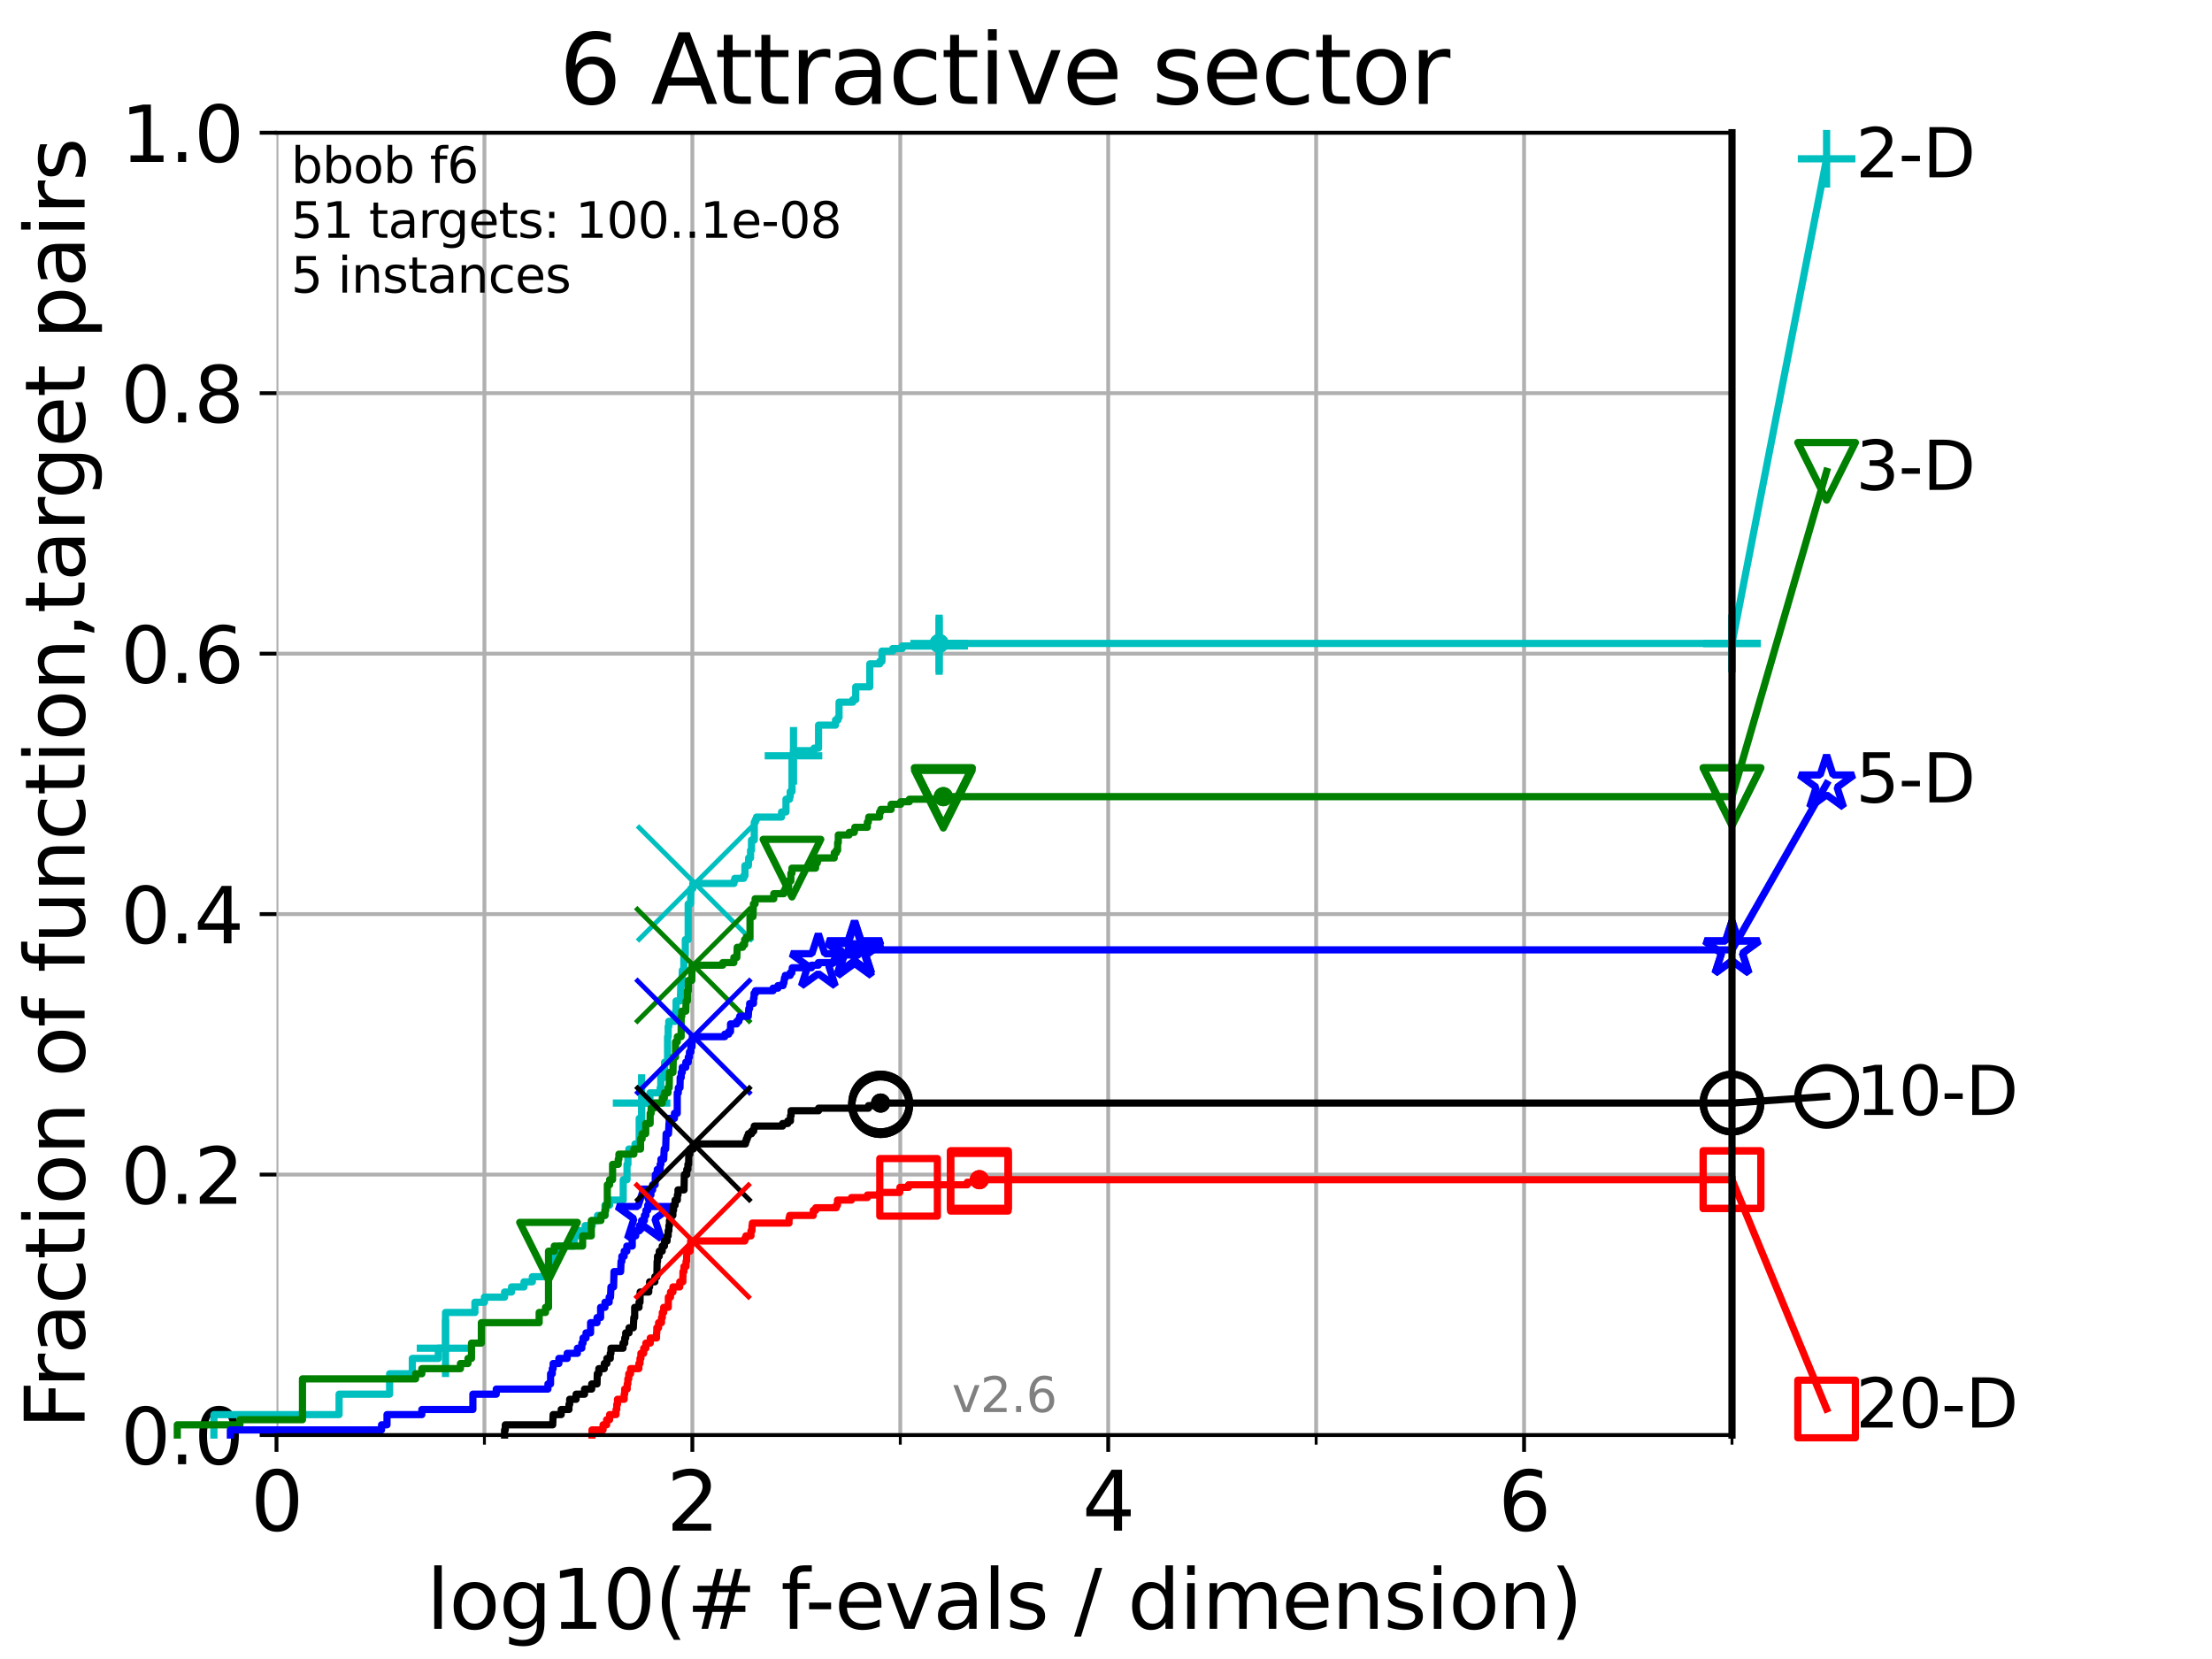 <?xml version="1.0" encoding="utf-8" standalone="no"?>
<!DOCTYPE svg PUBLIC "-//W3C//DTD SVG 1.1//EN"
  "http://www.w3.org/Graphics/SVG/1.1/DTD/svg11.dtd">
<svg xmlns:xlink="http://www.w3.org/1999/xlink" width="460.8pt" height="345.6pt" viewBox="0 0 460.8 345.6" xmlns="http://www.w3.org/2000/svg" version="1.1">
 <defs>
  <style type="text/css">*{stroke-linejoin: round; stroke-linecap: butt}</style>
 </defs>
 <g id="figure_1">
  <g id="patch_1">
   <path d="M 0 345.6 
L 460.8 345.6 
L 460.8 0 
L 0 0 
z
" style="fill: #ffffff"/>
  </g>
  <g id="axes_1">
   <g id="patch_2">
    <path d="M 57.6 298.944 
L 360.806 298.944 
L 360.806 27.648 
L 57.6 27.648 
z
" style="fill: #ffffff"/>
   </g>
   <g id="matplotlib.axis_1">
    <g id="xtick_1">
     <g id="line2d_1">
      <path d="M 57.6 298.944 
L 57.6 27.648 
" clip-path="url(#pb7efe3521d)" style="fill: none; stroke: #b0b0b0; stroke-width: 0.8; stroke-linecap: square"/>
     </g>
     <g id="line2d_2">
      <defs>
       <path id="m975bb40e03" d="M 0 0 
L 0 3.5 
" style="stroke: #000000; stroke-width: 0.8"/>
      </defs>
      <g>
       <use xlink:href="#m975bb40e03" x="57.6" y="298.944" style="stroke: #000000; stroke-width: 0.8"/>
      </g>
     </g>
     <g id="text_1">
      <!-- 0 -->
      <g transform="translate(52.192 318.861)scale(0.17 -0.17)">
       <defs>
        <path id="DejaVuSans-30" d="M 2034 4250 
Q 1547 4250 1301 3770 
Q 1056 3291 1056 2328 
Q 1056 1369 1301 889 
Q 1547 409 2034 409 
Q 2525 409 2770 889 
Q 3016 1369 3016 2328 
Q 3016 3291 2770 3770 
Q 2525 4250 2034 4250 
z
M 2034 4750 
Q 2819 4750 3233 4129 
Q 3647 3509 3647 2328 
Q 3647 1150 3233 529 
Q 2819 -91 2034 -91 
Q 1250 -91 836 529 
Q 422 1150 422 2328 
Q 422 3509 836 4129 
Q 1250 4750 2034 4750 
z
" transform="scale(0.016)"/>
       </defs>
       <use xlink:href="#DejaVuSans-30"/>
      </g>
     </g>
    </g>
    <g id="xtick_2">
     <g id="line2d_3">
      <path d="M 144.23 298.944 
L 144.23 27.648 
" clip-path="url(#pb7efe3521d)" style="fill: none; stroke: #b0b0b0; stroke-width: 0.8; stroke-linecap: square"/>
     </g>
     <g id="line2d_4">
      <g>
       <use xlink:href="#m975bb40e03" x="144.23" y="298.944" style="stroke: #000000; stroke-width: 0.8"/>
      </g>
     </g>
     <g id="text_2">
      <!-- 2 -->
      <g transform="translate(138.822 318.861)scale(0.17 -0.17)">
       <defs>
        <path id="DejaVuSans-32" d="M 1228 531 
L 3431 531 
L 3431 0 
L 469 0 
L 469 531 
Q 828 903 1448 1529 
Q 2069 2156 2228 2338 
Q 2531 2678 2651 2914 
Q 2772 3150 2772 3378 
Q 2772 3750 2511 3984 
Q 2250 4219 1831 4219 
Q 1534 4219 1204 4116 
Q 875 4013 500 3803 
L 500 4441 
Q 881 4594 1212 4672 
Q 1544 4750 1819 4750 
Q 2544 4750 2975 4387 
Q 3406 4025 3406 3419 
Q 3406 3131 3298 2873 
Q 3191 2616 2906 2266 
Q 2828 2175 2409 1742 
Q 1991 1309 1228 531 
z
" transform="scale(0.016)"/>
       </defs>
       <use xlink:href="#DejaVuSans-32"/>
      </g>
     </g>
    </g>
    <g id="xtick_3">
     <g id="line2d_5">
      <path d="M 230.861 298.944 
L 230.861 27.648 
" clip-path="url(#pb7efe3521d)" style="fill: none; stroke: #b0b0b0; stroke-width: 0.8; stroke-linecap: square"/>
     </g>
     <g id="line2d_6">
      <g>
       <use xlink:href="#m975bb40e03" x="230.861" y="298.944" style="stroke: #000000; stroke-width: 0.8"/>
      </g>
     </g>
     <g id="text_3">
      <!-- 4 -->
      <g transform="translate(225.453 318.861)scale(0.17 -0.17)">
       <defs>
        <path id="DejaVuSans-34" d="M 2419 4116 
L 825 1625 
L 2419 1625 
L 2419 4116 
z
M 2253 4666 
L 3047 4666 
L 3047 1625 
L 3713 1625 
L 3713 1100 
L 3047 1100 
L 3047 0 
L 2419 0 
L 2419 1100 
L 313 1100 
L 313 1709 
L 2253 4666 
z
" transform="scale(0.016)"/>
       </defs>
       <use xlink:href="#DejaVuSans-34"/>
      </g>
     </g>
    </g>
    <g id="xtick_4">
     <g id="line2d_7">
      <path d="M 317.491 298.944 
L 317.491 27.648 
" clip-path="url(#pb7efe3521d)" style="fill: none; stroke: #b0b0b0; stroke-width: 0.8; stroke-linecap: square"/>
     </g>
     <g id="line2d_8">
      <g>
       <use xlink:href="#m975bb40e03" x="317.491" y="298.944" style="stroke: #000000; stroke-width: 0.8"/>
      </g>
     </g>
     <g id="text_4">
      <!-- 6 -->
      <g transform="translate(312.083 318.861)scale(0.17 -0.17)">
       <defs>
        <path id="DejaVuSans-36" d="M 2113 2584 
Q 1688 2584 1439 2293 
Q 1191 2003 1191 1497 
Q 1191 994 1439 701 
Q 1688 409 2113 409 
Q 2538 409 2786 701 
Q 3034 994 3034 1497 
Q 3034 2003 2786 2293 
Q 2538 2584 2113 2584 
z
M 3366 4563 
L 3366 3988 
Q 3128 4100 2886 4159 
Q 2644 4219 2406 4219 
Q 1781 4219 1451 3797 
Q 1122 3375 1075 2522 
Q 1259 2794 1537 2939 
Q 1816 3084 2150 3084 
Q 2853 3084 3261 2657 
Q 3669 2231 3669 1497 
Q 3669 778 3244 343 
Q 2819 -91 2113 -91 
Q 1303 -91 875 529 
Q 447 1150 447 2328 
Q 447 3434 972 4092 
Q 1497 4750 2381 4750 
Q 2619 4750 2861 4703 
Q 3103 4656 3366 4563 
z
" transform="scale(0.016)"/>
       </defs>
       <use xlink:href="#DejaVuSans-36"/>
      </g>
     </g>
    </g>
    <g id="xtick_5">
     <g id="line2d_9">
      <path d="M 100.915 298.944 
L 100.915 27.648 
" clip-path="url(#pb7efe3521d)" style="fill: none; stroke: #b0b0b0; stroke-width: 0.8; stroke-linecap: square"/>
     </g>
     <g id="line2d_10">
      <defs>
       <path id="m869b6fbdf3" d="M 0 0 
L 0 2 
" style="stroke: #000000; stroke-width: 0.6"/>
      </defs>
      <g>
       <use xlink:href="#m869b6fbdf3" x="100.915" y="298.944" style="stroke: #000000; stroke-width: 0.6"/>
      </g>
     </g>
    </g>
    <g id="xtick_6">
     <g id="line2d_11">
      <path d="M 187.546 298.944 
L 187.546 27.648 
" clip-path="url(#pb7efe3521d)" style="fill: none; stroke: #b0b0b0; stroke-width: 0.8; stroke-linecap: square"/>
     </g>
     <g id="line2d_12">
      <g>
       <use xlink:href="#m869b6fbdf3" x="187.546" y="298.944" style="stroke: #000000; stroke-width: 0.6"/>
      </g>
     </g>
    </g>
    <g id="xtick_7">
     <g id="line2d_13">
      <path d="M 274.176 298.944 
L 274.176 27.648 
" clip-path="url(#pb7efe3521d)" style="fill: none; stroke: #b0b0b0; stroke-width: 0.8; stroke-linecap: square"/>
     </g>
     <g id="line2d_14">
      <g>
       <use xlink:href="#m869b6fbdf3" x="274.176" y="298.944" style="stroke: #000000; stroke-width: 0.6"/>
      </g>
     </g>
    </g>
    <g id="xtick_8">
     <g id="line2d_15">
      <path d="M 360.806 298.944 
L 360.806 27.648 
" clip-path="url(#pb7efe3521d)" style="fill: none; stroke: #b0b0b0; stroke-width: 0.8; stroke-linecap: square"/>
     </g>
     <g id="line2d_16">
      <g>
       <use xlink:href="#m869b6fbdf3" x="360.806" y="298.944" style="stroke: #000000; stroke-width: 0.6"/>
      </g>
     </g>
    </g>
    <g id="text_5">
     <!-- log10(# f-evals / dimension) -->
     <g transform="translate(88.823 339.314)scale(0.17 -0.17)">
      <defs>
       <path id="DejaVuSans-6c" d="M 603 4863 
L 1178 4863 
L 1178 0 
L 603 0 
L 603 4863 
z
" transform="scale(0.016)"/>
       <path id="DejaVuSans-6f" d="M 1959 3097 
Q 1497 3097 1228 2736 
Q 959 2375 959 1747 
Q 959 1119 1226 758 
Q 1494 397 1959 397 
Q 2419 397 2687 759 
Q 2956 1122 2956 1747 
Q 2956 2369 2687 2733 
Q 2419 3097 1959 3097 
z
M 1959 3584 
Q 2709 3584 3137 3096 
Q 3566 2609 3566 1747 
Q 3566 888 3137 398 
Q 2709 -91 1959 -91 
Q 1206 -91 779 398 
Q 353 888 353 1747 
Q 353 2609 779 3096 
Q 1206 3584 1959 3584 
z
" transform="scale(0.016)"/>
       <path id="DejaVuSans-67" d="M 2906 1791 
Q 2906 2416 2648 2759 
Q 2391 3103 1925 3103 
Q 1463 3103 1205 2759 
Q 947 2416 947 1791 
Q 947 1169 1205 825 
Q 1463 481 1925 481 
Q 2391 481 2648 825 
Q 2906 1169 2906 1791 
z
M 3481 434 
Q 3481 -459 3084 -895 
Q 2688 -1331 1869 -1331 
Q 1566 -1331 1297 -1286 
Q 1028 -1241 775 -1147 
L 775 -588 
Q 1028 -725 1275 -790 
Q 1522 -856 1778 -856 
Q 2344 -856 2625 -561 
Q 2906 -266 2906 331 
L 2906 616 
Q 2728 306 2450 153 
Q 2172 0 1784 0 
Q 1141 0 747 490 
Q 353 981 353 1791 
Q 353 2603 747 3093 
Q 1141 3584 1784 3584 
Q 2172 3584 2450 3431 
Q 2728 3278 2906 2969 
L 2906 3500 
L 3481 3500 
L 3481 434 
z
" transform="scale(0.016)"/>
       <path id="DejaVuSans-31" d="M 794 531 
L 1825 531 
L 1825 4091 
L 703 3866 
L 703 4441 
L 1819 4666 
L 2450 4666 
L 2450 531 
L 3481 531 
L 3481 0 
L 794 0 
L 794 531 
z
" transform="scale(0.016)"/>
       <path id="DejaVuSans-28" d="M 1984 4856 
Q 1566 4138 1362 3434 
Q 1159 2731 1159 2009 
Q 1159 1288 1364 580 
Q 1569 -128 1984 -844 
L 1484 -844 
Q 1016 -109 783 600 
Q 550 1309 550 2009 
Q 550 2706 781 3412 
Q 1013 4119 1484 4856 
L 1984 4856 
z
" transform="scale(0.016)"/>
       <path id="DejaVuSans-23" d="M 3272 2816 
L 2363 2816 
L 2100 1772 
L 3016 1772 
L 3272 2816 
z
M 2803 4594 
L 2478 3297 
L 3391 3297 
L 3719 4594 
L 4219 4594 
L 3897 3297 
L 4872 3297 
L 4872 2816 
L 3775 2816 
L 3519 1772 
L 4513 1772 
L 4513 1294 
L 3397 1294 
L 3072 0 
L 2572 0 
L 2894 1294 
L 1978 1294 
L 1656 0 
L 1153 0 
L 1478 1294 
L 494 1294 
L 494 1772 
L 1594 1772 
L 1856 2816 
L 850 2816 
L 850 3297 
L 1978 3297 
L 2297 4594 
L 2803 4594 
z
" transform="scale(0.016)"/>
       <path id="DejaVuSans-20" transform="scale(0.016)"/>
       <path id="DejaVuSans-66" d="M 2375 4863 
L 2375 4384 
L 1825 4384 
Q 1516 4384 1395 4259 
Q 1275 4134 1275 3809 
L 1275 3500 
L 2222 3500 
L 2222 3053 
L 1275 3053 
L 1275 0 
L 697 0 
L 697 3053 
L 147 3053 
L 147 3500 
L 697 3500 
L 697 3744 
Q 697 4328 969 4595 
Q 1241 4863 1831 4863 
L 2375 4863 
z
" transform="scale(0.016)"/>
       <path id="DejaVuSans-2d" d="M 313 2009 
L 1997 2009 
L 1997 1497 
L 313 1497 
L 313 2009 
z
" transform="scale(0.016)"/>
       <path id="DejaVuSans-65" d="M 3597 1894 
L 3597 1613 
L 953 1613 
Q 991 1019 1311 708 
Q 1631 397 2203 397 
Q 2534 397 2845 478 
Q 3156 559 3463 722 
L 3463 178 
Q 3153 47 2828 -22 
Q 2503 -91 2169 -91 
Q 1331 -91 842 396 
Q 353 884 353 1716 
Q 353 2575 817 3079 
Q 1281 3584 2069 3584 
Q 2775 3584 3186 3129 
Q 3597 2675 3597 1894 
z
M 3022 2063 
Q 3016 2534 2758 2815 
Q 2500 3097 2075 3097 
Q 1594 3097 1305 2825 
Q 1016 2553 972 2059 
L 3022 2063 
z
" transform="scale(0.016)"/>
       <path id="DejaVuSans-76" d="M 191 3500 
L 800 3500 
L 1894 563 
L 2988 3500 
L 3597 3500 
L 2284 0 
L 1503 0 
L 191 3500 
z
" transform="scale(0.016)"/>
       <path id="DejaVuSans-61" d="M 2194 1759 
Q 1497 1759 1228 1600 
Q 959 1441 959 1056 
Q 959 750 1161 570 
Q 1363 391 1709 391 
Q 2188 391 2477 730 
Q 2766 1069 2766 1631 
L 2766 1759 
L 2194 1759 
z
M 3341 1997 
L 3341 0 
L 2766 0 
L 2766 531 
Q 2569 213 2275 61 
Q 1981 -91 1556 -91 
Q 1019 -91 701 211 
Q 384 513 384 1019 
Q 384 1609 779 1909 
Q 1175 2209 1959 2209 
L 2766 2209 
L 2766 2266 
Q 2766 2663 2505 2880 
Q 2244 3097 1772 3097 
Q 1472 3097 1187 3025 
Q 903 2953 641 2809 
L 641 3341 
Q 956 3463 1253 3523 
Q 1550 3584 1831 3584 
Q 2591 3584 2966 3190 
Q 3341 2797 3341 1997 
z
" transform="scale(0.016)"/>
       <path id="DejaVuSans-73" d="M 2834 3397 
L 2834 2853 
Q 2591 2978 2328 3040 
Q 2066 3103 1784 3103 
Q 1356 3103 1142 2972 
Q 928 2841 928 2578 
Q 928 2378 1081 2264 
Q 1234 2150 1697 2047 
L 1894 2003 
Q 2506 1872 2764 1633 
Q 3022 1394 3022 966 
Q 3022 478 2636 193 
Q 2250 -91 1575 -91 
Q 1294 -91 989 -36 
Q 684 19 347 128 
L 347 722 
Q 666 556 975 473 
Q 1284 391 1588 391 
Q 1994 391 2212 530 
Q 2431 669 2431 922 
Q 2431 1156 2273 1281 
Q 2116 1406 1581 1522 
L 1381 1569 
Q 847 1681 609 1914 
Q 372 2147 372 2553 
Q 372 3047 722 3315 
Q 1072 3584 1716 3584 
Q 2034 3584 2315 3537 
Q 2597 3491 2834 3397 
z
" transform="scale(0.016)"/>
       <path id="DejaVuSans-2f" d="M 1625 4666 
L 2156 4666 
L 531 -594 
L 0 -594 
L 1625 4666 
z
" transform="scale(0.016)"/>
       <path id="DejaVuSans-64" d="M 2906 2969 
L 2906 4863 
L 3481 4863 
L 3481 0 
L 2906 0 
L 2906 525 
Q 2725 213 2448 61 
Q 2172 -91 1784 -91 
Q 1150 -91 751 415 
Q 353 922 353 1747 
Q 353 2572 751 3078 
Q 1150 3584 1784 3584 
Q 2172 3584 2448 3432 
Q 2725 3281 2906 2969 
z
M 947 1747 
Q 947 1113 1208 752 
Q 1469 391 1925 391 
Q 2381 391 2643 752 
Q 2906 1113 2906 1747 
Q 2906 2381 2643 2742 
Q 2381 3103 1925 3103 
Q 1469 3103 1208 2742 
Q 947 2381 947 1747 
z
" transform="scale(0.016)"/>
       <path id="DejaVuSans-69" d="M 603 3500 
L 1178 3500 
L 1178 0 
L 603 0 
L 603 3500 
z
M 603 4863 
L 1178 4863 
L 1178 4134 
L 603 4134 
L 603 4863 
z
" transform="scale(0.016)"/>
       <path id="DejaVuSans-6d" d="M 3328 2828 
Q 3544 3216 3844 3400 
Q 4144 3584 4550 3584 
Q 5097 3584 5394 3201 
Q 5691 2819 5691 2113 
L 5691 0 
L 5113 0 
L 5113 2094 
Q 5113 2597 4934 2840 
Q 4756 3084 4391 3084 
Q 3944 3084 3684 2787 
Q 3425 2491 3425 1978 
L 3425 0 
L 2847 0 
L 2847 2094 
Q 2847 2600 2669 2842 
Q 2491 3084 2119 3084 
Q 1678 3084 1418 2786 
Q 1159 2488 1159 1978 
L 1159 0 
L 581 0 
L 581 3500 
L 1159 3500 
L 1159 2956 
Q 1356 3278 1631 3431 
Q 1906 3584 2284 3584 
Q 2666 3584 2933 3390 
Q 3200 3197 3328 2828 
z
" transform="scale(0.016)"/>
       <path id="DejaVuSans-6e" d="M 3513 2113 
L 3513 0 
L 2938 0 
L 2938 2094 
Q 2938 2591 2744 2837 
Q 2550 3084 2163 3084 
Q 1697 3084 1428 2787 
Q 1159 2491 1159 1978 
L 1159 0 
L 581 0 
L 581 3500 
L 1159 3500 
L 1159 2956 
Q 1366 3272 1645 3428 
Q 1925 3584 2291 3584 
Q 2894 3584 3203 3211 
Q 3513 2838 3513 2113 
z
" transform="scale(0.016)"/>
       <path id="DejaVuSans-29" d="M 513 4856 
L 1013 4856 
Q 1481 4119 1714 3412 
Q 1947 2706 1947 2009 
Q 1947 1309 1714 600 
Q 1481 -109 1013 -844 
L 513 -844 
Q 928 -128 1133 580 
Q 1338 1288 1338 2009 
Q 1338 2731 1133 3434 
Q 928 4138 513 4856 
z
" transform="scale(0.016)"/>
      </defs>
      <use xlink:href="#DejaVuSans-6c"/>
      <use xlink:href="#DejaVuSans-6f" x="27.783"/>
      <use xlink:href="#DejaVuSans-67" x="88.965"/>
      <use xlink:href="#DejaVuSans-31" x="152.441"/>
      <use xlink:href="#DejaVuSans-30" x="216.064"/>
      <use xlink:href="#DejaVuSans-28" x="279.688"/>
      <use xlink:href="#DejaVuSans-23" x="318.701"/>
      <use xlink:href="#DejaVuSans-20" x="402.49"/>
      <use xlink:href="#DejaVuSans-66" x="434.277"/>
      <use xlink:href="#DejaVuSans-2d" x="463.982"/>
      <use xlink:href="#DejaVuSans-65" x="500.066"/>
      <use xlink:href="#DejaVuSans-76" x="561.59"/>
      <use xlink:href="#DejaVuSans-61" x="620.77"/>
      <use xlink:href="#DejaVuSans-6c" x="682.049"/>
      <use xlink:href="#DejaVuSans-73" x="709.832"/>
      <use xlink:href="#DejaVuSans-20" x="761.932"/>
      <use xlink:href="#DejaVuSans-2f" x="793.719"/>
      <use xlink:href="#DejaVuSans-20" x="827.41"/>
      <use xlink:href="#DejaVuSans-64" x="859.197"/>
      <use xlink:href="#DejaVuSans-69" x="922.674"/>
      <use xlink:href="#DejaVuSans-6d" x="950.457"/>
      <use xlink:href="#DejaVuSans-65" x="1047.869"/>
      <use xlink:href="#DejaVuSans-6e" x="1109.393"/>
      <use xlink:href="#DejaVuSans-73" x="1172.771"/>
      <use xlink:href="#DejaVuSans-69" x="1224.871"/>
      <use xlink:href="#DejaVuSans-6f" x="1252.654"/>
      <use xlink:href="#DejaVuSans-6e" x="1313.836"/>
      <use xlink:href="#DejaVuSans-29" x="1377.215"/>
     </g>
    </g>
   </g>
   <g id="matplotlib.axis_2">
    <g id="ytick_1">
     <g id="line2d_17">
      <path d="M 57.6 298.944 
L 360.806 298.944 
" clip-path="url(#pb7efe3521d)" style="fill: none; stroke: #b0b0b0; stroke-width: 0.8; stroke-linecap: square"/>
     </g>
     <g id="line2d_18">
      <defs>
       <path id="m85962b9ebf" d="M 0 0 
L -3.5 0 
" style="stroke: #000000; stroke-width: 0.8"/>
      </defs>
      <g>
       <use xlink:href="#m85962b9ebf" x="57.6" y="298.944" style="stroke: #000000; stroke-width: 0.8"/>
      </g>
     </g>
     <g id="text_6">
      <!-- 0.0 -->
      <g transform="translate(25.155 305.023)scale(0.16 -0.16)">
       <defs>
        <path id="DejaVuSans-2e" d="M 684 794 
L 1344 794 
L 1344 0 
L 684 0 
L 684 794 
z
" transform="scale(0.016)"/>
       </defs>
       <use xlink:href="#DejaVuSans-30"/>
       <use xlink:href="#DejaVuSans-2e" x="63.623"/>
       <use xlink:href="#DejaVuSans-30" x="95.41"/>
      </g>
     </g>
    </g>
    <g id="ytick_2">
     <g id="line2d_19">
      <path d="M 57.6 244.685 
L 360.806 244.685 
" clip-path="url(#pb7efe3521d)" style="fill: none; stroke: #b0b0b0; stroke-width: 0.8; stroke-linecap: square"/>
     </g>
     <g id="line2d_20">
      <g>
       <use xlink:href="#m85962b9ebf" x="57.6" y="244.685" style="stroke: #000000; stroke-width: 0.8"/>
      </g>
     </g>
     <g id="text_7">
      <!-- 0.2 -->
      <g transform="translate(25.155 250.764)scale(0.16 -0.16)">
       <use xlink:href="#DejaVuSans-30"/>
       <use xlink:href="#DejaVuSans-2e" x="63.623"/>
       <use xlink:href="#DejaVuSans-32" x="95.41"/>
      </g>
     </g>
    </g>
    <g id="ytick_3">
     <g id="line2d_21">
      <path d="M 57.6 190.426 
L 360.806 190.426 
" clip-path="url(#pb7efe3521d)" style="fill: none; stroke: #b0b0b0; stroke-width: 0.8; stroke-linecap: square"/>
     </g>
     <g id="line2d_22">
      <g>
       <use xlink:href="#m85962b9ebf" x="57.6" y="190.426" style="stroke: #000000; stroke-width: 0.8"/>
      </g>
     </g>
     <g id="text_8">
      <!-- 0.4 -->
      <g transform="translate(25.155 196.504)scale(0.16 -0.16)">
       <use xlink:href="#DejaVuSans-30"/>
       <use xlink:href="#DejaVuSans-2e" x="63.623"/>
       <use xlink:href="#DejaVuSans-34" x="95.41"/>
      </g>
     </g>
    </g>
    <g id="ytick_4">
     <g id="line2d_23">
      <path d="M 57.6 136.166 
L 360.806 136.166 
" clip-path="url(#pb7efe3521d)" style="fill: none; stroke: #b0b0b0; stroke-width: 0.8; stroke-linecap: square"/>
     </g>
     <g id="line2d_24">
      <g>
       <use xlink:href="#m85962b9ebf" x="57.6" y="136.166" style="stroke: #000000; stroke-width: 0.8"/>
      </g>
     </g>
     <g id="text_9">
      <!-- 0.6 -->
      <g transform="translate(25.155 142.245)scale(0.16 -0.16)">
       <use xlink:href="#DejaVuSans-30"/>
       <use xlink:href="#DejaVuSans-2e" x="63.623"/>
       <use xlink:href="#DejaVuSans-36" x="95.41"/>
      </g>
     </g>
    </g>
    <g id="ytick_5">
     <g id="line2d_25">
      <path d="M 57.6 81.907 
L 360.806 81.907 
" clip-path="url(#pb7efe3521d)" style="fill: none; stroke: #b0b0b0; stroke-width: 0.8; stroke-linecap: square"/>
     </g>
     <g id="line2d_26">
      <g>
       <use xlink:href="#m85962b9ebf" x="57.6" y="81.907" style="stroke: #000000; stroke-width: 0.8"/>
      </g>
     </g>
     <g id="text_10">
      <!-- 0.8 -->
      <g transform="translate(25.155 87.986)scale(0.16 -0.16)">
       <defs>
        <path id="DejaVuSans-38" d="M 2034 2216 
Q 1584 2216 1326 1975 
Q 1069 1734 1069 1313 
Q 1069 891 1326 650 
Q 1584 409 2034 409 
Q 2484 409 2743 651 
Q 3003 894 3003 1313 
Q 3003 1734 2745 1975 
Q 2488 2216 2034 2216 
z
M 1403 2484 
Q 997 2584 770 2862 
Q 544 3141 544 3541 
Q 544 4100 942 4425 
Q 1341 4750 2034 4750 
Q 2731 4750 3128 4425 
Q 3525 4100 3525 3541 
Q 3525 3141 3298 2862 
Q 3072 2584 2669 2484 
Q 3125 2378 3379 2068 
Q 3634 1759 3634 1313 
Q 3634 634 3220 271 
Q 2806 -91 2034 -91 
Q 1263 -91 848 271 
Q 434 634 434 1313 
Q 434 1759 690 2068 
Q 947 2378 1403 2484 
z
M 1172 3481 
Q 1172 3119 1398 2916 
Q 1625 2713 2034 2713 
Q 2441 2713 2670 2916 
Q 2900 3119 2900 3481 
Q 2900 3844 2670 4047 
Q 2441 4250 2034 4250 
Q 1625 4250 1398 4047 
Q 1172 3844 1172 3481 
z
" transform="scale(0.016)"/>
       </defs>
       <use xlink:href="#DejaVuSans-30"/>
       <use xlink:href="#DejaVuSans-2e" x="63.623"/>
       <use xlink:href="#DejaVuSans-38" x="95.41"/>
      </g>
     </g>
    </g>
    <g id="ytick_6">
     <g id="line2d_27">
      <path d="M 57.6 27.648 
L 360.806 27.648 
" clip-path="url(#pb7efe3521d)" style="fill: none; stroke: #b0b0b0; stroke-width: 0.8; stroke-linecap: square"/>
     </g>
     <g id="line2d_28">
      <g>
       <use xlink:href="#m85962b9ebf" x="57.6" y="27.648" style="stroke: #000000; stroke-width: 0.8"/>
      </g>
     </g>
     <g id="text_11">
      <!-- 1.0 -->
      <g transform="translate(25.155 33.727)scale(0.16 -0.16)">
       <use xlink:href="#DejaVuSans-31"/>
       <use xlink:href="#DejaVuSans-2e" x="63.623"/>
       <use xlink:href="#DejaVuSans-30" x="95.41"/>
      </g>
     </g>
    </g>
    <g id="text_12">
     <!-- Fraction of function,target pairs -->
     <g transform="translate(17.62 297.681)rotate(-90)scale(0.17 -0.17)">
      <defs>
       <path id="DejaVuSans-46" d="M 628 4666 
L 3309 4666 
L 3309 4134 
L 1259 4134 
L 1259 2759 
L 3109 2759 
L 3109 2228 
L 1259 2228 
L 1259 0 
L 628 0 
L 628 4666 
z
" transform="scale(0.016)"/>
       <path id="DejaVuSans-72" d="M 2631 2963 
Q 2534 3019 2420 3045 
Q 2306 3072 2169 3072 
Q 1681 3072 1420 2755 
Q 1159 2438 1159 1844 
L 1159 0 
L 581 0 
L 581 3500 
L 1159 3500 
L 1159 2956 
Q 1341 3275 1631 3429 
Q 1922 3584 2338 3584 
Q 2397 3584 2469 3576 
Q 2541 3569 2628 3553 
L 2631 2963 
z
" transform="scale(0.016)"/>
       <path id="DejaVuSans-63" d="M 3122 3366 
L 3122 2828 
Q 2878 2963 2633 3030 
Q 2388 3097 2138 3097 
Q 1578 3097 1268 2742 
Q 959 2388 959 1747 
Q 959 1106 1268 751 
Q 1578 397 2138 397 
Q 2388 397 2633 464 
Q 2878 531 3122 666 
L 3122 134 
Q 2881 22 2623 -34 
Q 2366 -91 2075 -91 
Q 1284 -91 818 406 
Q 353 903 353 1747 
Q 353 2603 823 3093 
Q 1294 3584 2113 3584 
Q 2378 3584 2631 3529 
Q 2884 3475 3122 3366 
z
" transform="scale(0.016)"/>
       <path id="DejaVuSans-74" d="M 1172 4494 
L 1172 3500 
L 2356 3500 
L 2356 3053 
L 1172 3053 
L 1172 1153 
Q 1172 725 1289 603 
Q 1406 481 1766 481 
L 2356 481 
L 2356 0 
L 1766 0 
Q 1100 0 847 248 
Q 594 497 594 1153 
L 594 3053 
L 172 3053 
L 172 3500 
L 594 3500 
L 594 4494 
L 1172 4494 
z
" transform="scale(0.016)"/>
       <path id="DejaVuSans-75" d="M 544 1381 
L 544 3500 
L 1119 3500 
L 1119 1403 
Q 1119 906 1312 657 
Q 1506 409 1894 409 
Q 2359 409 2629 706 
Q 2900 1003 2900 1516 
L 2900 3500 
L 3475 3500 
L 3475 0 
L 2900 0 
L 2900 538 
Q 2691 219 2414 64 
Q 2138 -91 1772 -91 
Q 1169 -91 856 284 
Q 544 659 544 1381 
z
M 1991 3584 
L 1991 3584 
z
" transform="scale(0.016)"/>
       <path id="DejaVuSans-2c" d="M 750 794 
L 1409 794 
L 1409 256 
L 897 -744 
L 494 -744 
L 750 256 
L 750 794 
z
" transform="scale(0.016)"/>
       <path id="DejaVuSans-70" d="M 1159 525 
L 1159 -1331 
L 581 -1331 
L 581 3500 
L 1159 3500 
L 1159 2969 
Q 1341 3281 1617 3432 
Q 1894 3584 2278 3584 
Q 2916 3584 3314 3078 
Q 3713 2572 3713 1747 
Q 3713 922 3314 415 
Q 2916 -91 2278 -91 
Q 1894 -91 1617 61 
Q 1341 213 1159 525 
z
M 3116 1747 
Q 3116 2381 2855 2742 
Q 2594 3103 2138 3103 
Q 1681 3103 1420 2742 
Q 1159 2381 1159 1747 
Q 1159 1113 1420 752 
Q 1681 391 2138 391 
Q 2594 391 2855 752 
Q 3116 1113 3116 1747 
z
" transform="scale(0.016)"/>
      </defs>
      <use xlink:href="#DejaVuSans-46"/>
      <use xlink:href="#DejaVuSans-72" x="50.27"/>
      <use xlink:href="#DejaVuSans-61" x="91.383"/>
      <use xlink:href="#DejaVuSans-63" x="152.662"/>
      <use xlink:href="#DejaVuSans-74" x="207.643"/>
      <use xlink:href="#DejaVuSans-69" x="246.852"/>
      <use xlink:href="#DejaVuSans-6f" x="274.635"/>
      <use xlink:href="#DejaVuSans-6e" x="335.816"/>
      <use xlink:href="#DejaVuSans-20" x="399.195"/>
      <use xlink:href="#DejaVuSans-6f" x="430.982"/>
      <use xlink:href="#DejaVuSans-66" x="492.164"/>
      <use xlink:href="#DejaVuSans-20" x="527.369"/>
      <use xlink:href="#DejaVuSans-66" x="559.156"/>
      <use xlink:href="#DejaVuSans-75" x="594.361"/>
      <use xlink:href="#DejaVuSans-6e" x="657.74"/>
      <use xlink:href="#DejaVuSans-63" x="721.119"/>
      <use xlink:href="#DejaVuSans-74" x="776.1"/>
      <use xlink:href="#DejaVuSans-69" x="815.309"/>
      <use xlink:href="#DejaVuSans-6f" x="843.092"/>
      <use xlink:href="#DejaVuSans-6e" x="904.273"/>
      <use xlink:href="#DejaVuSans-2c" x="967.652"/>
      <use xlink:href="#DejaVuSans-74" x="999.439"/>
      <use xlink:href="#DejaVuSans-61" x="1038.648"/>
      <use xlink:href="#DejaVuSans-72" x="1099.928"/>
      <use xlink:href="#DejaVuSans-67" x="1139.291"/>
      <use xlink:href="#DejaVuSans-65" x="1202.768"/>
      <use xlink:href="#DejaVuSans-74" x="1264.291"/>
      <use xlink:href="#DejaVuSans-20" x="1303.5"/>
      <use xlink:href="#DejaVuSans-70" x="1335.287"/>
      <use xlink:href="#DejaVuSans-61" x="1398.764"/>
      <use xlink:href="#DejaVuSans-69" x="1460.043"/>
      <use xlink:href="#DejaVuSans-72" x="1487.826"/>
      <use xlink:href="#DejaVuSans-73" x="1528.939"/>
     </g>
    </g>
   </g>
   <g id="line2d_29">
    <defs>
     <path id="m43af649e2e" d="M 0 1.5 
C 0.398 1.5 0.779 1.342 1.061 1.061 
C 1.342 0.779 1.5 0.398 1.5 0 
C 1.5 -0.398 1.342 -0.779 1.061 -1.061 
C 0.779 -1.342 0.398 -1.5 0 -1.5 
C -0.398 -1.5 -0.779 -1.342 -1.061 -1.061 
C -1.342 -0.779 -1.5 -0.398 -1.5 0 
C -1.5 0.398 -1.342 0.779 -1.061 1.061 
C -0.779 1.342 -0.398 1.5 0 1.5 
z
" style="stroke: #00bfbf"/>
    </defs>
    <g>
     <use xlink:href="#m43af649e2e" x="195.638" y="134.039" style="fill: #00bfbf; stroke: #00bfbf"/>
     <use xlink:href="#m43af649e2e" x="195.638" y="134.039" style="fill: #00bfbf; stroke: #00bfbf"/>
    </g>
   </g>
   <g id="line2d_30">
    <path d="M 44.561 298.944 
L 44.561 294.688 
L 70.639 294.688 
L 70.639 290.433 
L 81.166 290.433 
L 81.166 286.177 
L 85.894 286.177 
L 85.894 282.985 
L 91.306 282.985 
L 91.306 280.858 
L 92.812 280.858 
L 92.812 273.41 
L 98.933 273.41 
L 98.933 271.282 
L 100.915 271.282 
L 100.915 270.219 
L 105.113 270.219 
L 105.113 269.155 
L 106.561 269.155 
L 106.561 268.091 
L 109.159 268.091 
L 109.159 267.027 
L 110.897 267.027 
L 110.897 265.963 
L 113.478 265.963 
L 113.478 264.899 
L 113.954 264.899 
L 113.954 263.835 
L 115.315 263.835 
L 115.315 260.643 
L 116.584 260.643 
L 116.584 259.579 
L 119.6 259.579 
L 119.6 257.452 
L 120.284 257.452 
L 120.284 256.388 
L 121.893 256.388 
L 121.893 255.324 
L 123.375 255.324 
L 123.375 254.26 
L 124.482 254.26 
L 124.482 253.196 
L 126.029 253.196 
L 126.029 251.068 
L 126.994 251.068 
L 126.994 250.004 
L 129.826 250.004 
L 129.826 245.749 
L 130.618 245.749 
L 130.618 242.557 
L 130.811 242.557 
L 130.811 240.429 
L 131.002 240.429 
L 131.002 239.365 
L 132.287 239.365 
L 132.287 238.301 
L 133.154 238.301 
L 133.154 232.982 
L 133.656 232.982 
L 133.656 229.79 
L 135.389 229.79 
L 135.389 227.662 
L 137.521 227.662 
L 137.521 226.598 
L 137.655 226.598 
L 137.655 224.471 
L 138.31 224.471 
L 138.31 223.407 
L 138.439 223.407 
L 138.439 221.279 
L 139.068 221.279 
L 139.068 215.959 
L 139.191 215.959 
L 139.191 213.832 
L 139.314 213.832 
L 139.314 212.768 
L 140.612 212.768 
L 140.612 211.704 
L 140.725 211.704 
L 140.725 210.64 
L 140.838 210.64 
L 140.838 208.512 
L 141.718 208.512 
L 141.826 205.32 
L 142.038 205.32 
L 142.144 202.129 
L 142.456 202.129 
L 142.456 198.937 
L 142.764 198.937 
L 142.764 195.745 
L 143.364 195.745 
L 143.364 188.298 
L 143.85 188.298 
L 143.946 185.106 
L 144.324 185.106 
L 144.324 184.042 
L 152.895 184.042 
L 152.895 183.51 
L 153.072 183.51 
L 153.072 182.978 
L 154.918 182.978 
L 154.918 182.446 
L 155.183 182.446 
L 155.183 180.318 
L 155.904 180.318 
L 155.955 178.723 
L 156.354 178.723 
L 156.354 177.127 
L 156.551 177.127 
L 156.551 174.999 
L 157.128 174.999 
L 157.128 171.275 
L 157.363 171.275 
L 157.363 170.743 
L 157.596 170.743 
L 157.596 170.211 
L 162.81 170.211 
L 162.81 169.147 
L 163.733 169.147 
L 163.733 166.488 
L 164.485 166.488 
L 164.485 165.956 
L 164.613 165.956 
L 164.613 164.892 
L 164.991 164.892 
L 164.991 157.976 
L 165.177 157.976 
L 165.177 157.445 
L 165.3 157.445 
L 165.3 156.381 
L 169.59 156.381 
L 169.59 155.849 
L 170.519 155.849 
L 170.519 151.061 
L 174.049 151.061 
L 174.049 149.997 
L 174.563 149.997 
L 174.563 149.465 
L 174.787 149.465 
L 174.787 146.274 
L 177.652 146.274 
L 177.652 145.742 
L 178.263 145.742 
L 178.263 143.082 
L 181.195 143.082 
L 181.195 138.294 
L 183.277 138.294 
L 183.277 137.762 
L 183.732 137.762 
L 183.732 135.634 
L 185.967 135.634 
L 185.967 135.102 
L 187.964 135.102 
L 187.964 134.571 
L 195.638 134.571 
L 195.638 134.039 
L 360.806 134.039 
L 360.806 134.039 
" style="fill: none; stroke: #00bfbf; stroke-width: 1.5; stroke-linecap: square"/>
   </g>
   <g id="line2d_31">
    <defs>
     <path id="mbb16f34dce" d="M -6 0 
L 6 0 
M 0 6 
L 0 -6 
" style="stroke: #00bfbf; stroke-width: 1.5"/>
    </defs>
    <g>
     <use xlink:href="#mbb16f34dce" x="92.812" y="280.858" style="fill-opacity: 0; stroke: #00bfbf; stroke-width: 1.5"/>
     <use xlink:href="#mbb16f34dce" x="133.656" y="229.79" style="fill-opacity: 0; stroke: #00bfbf; stroke-width: 1.5"/>
     <use xlink:href="#mbb16f34dce" x="165.3" y="157.445" style="fill-opacity: 0; stroke: #00bfbf; stroke-width: 1.5"/>
     <use xlink:href="#mbb16f34dce" x="195.638" y="134.571" style="fill-opacity: 0; stroke: #00bfbf; stroke-width: 1.5"/>
     <use xlink:href="#mbb16f34dce" x="195.638" y="134.039" style="fill-opacity: 0; stroke: #00bfbf; stroke-width: 1.5"/>
     <use xlink:href="#mbb16f34dce" x="360.806" y="134.039" style="fill-opacity: 0; stroke: #00bfbf; stroke-width: 1.5"/>
    </g>
   </g>
   <g id="line2d_32">
    <path style="fill: none; stroke: #00bfbf; stroke-width: 1.5; stroke-linecap: square"/>
    <g/>
   </g>
   <g id="line2d_33">
    <path d="M 144.786 184.042 
" clip-path="url(#pb7efe3521d)" style="fill: none; stroke: #00bfbf; stroke-width: 1.5; stroke-linecap: square"/>
    <defs>
     <path id="mfe7403dbd2" d="M -12 12 
L 12 -12 
M -12 -12 
L 12 12 
" style="stroke: #00bfbf"/>
    </defs>
    <g clip-path="url(#pb7efe3521d)">
     <use xlink:href="#mfe7403dbd2" x="144.786" y="184.042" style="fill: #00bfbf; stroke: #00bfbf"/>
    </g>
   </g>
   <g id="line2d_34">
    <defs>
     <path id="m2e6346f7e8" d="M 0 1.5 
C 0.398 1.5 0.779 1.342 1.061 1.061 
C 1.342 0.779 1.5 0.398 1.5 0 
C 1.5 -0.398 1.342 -0.779 1.061 -1.061 
C 0.779 -1.342 0.398 -1.5 0 -1.5 
C -0.398 -1.5 -0.779 -1.342 -1.061 -1.061 
C -1.342 -0.779 -1.5 -0.398 -1.5 0 
C -1.5 0.398 -1.342 0.779 -1.061 1.061 
C -0.779 1.342 -0.398 1.5 0 1.5 
z
" style="stroke: #008000"/>
    </defs>
    <g>
     <use xlink:href="#m2e6346f7e8" x="196.512" y="165.956" style="fill: #008000; stroke: #008000"/>
     <use xlink:href="#m2e6346f7e8" x="196.512" y="165.956" style="fill: #008000; stroke: #008000"/>
    </g>
   </g>
   <g id="line2d_35">
    <path d="M 36.933 298.944 
L 36.933 296.816 
L 49.973 296.816 
L 49.973 295.752 
L 63.012 295.752 
L 63.012 287.241 
L 86.578 287.241 
L 86.578 286.177 
L 87.876 286.177 
L 87.876 285.113 
L 95.917 285.113 
L 95.917 284.049 
L 97.485 284.049 
L 97.485 282.985 
L 98.223 282.985 
L 98.223 279.794 
L 100.277 279.794 
L 100.277 275.538 
L 112.318 275.538 
L 112.318 273.41 
L 113.638 273.41 
L 113.638 272.346 
L 114.265 272.346 
L 114.265 260.643 
L 115.46 260.643 
L 115.46 259.579 
L 121.372 259.579 
L 121.372 257.452 
L 123.184 257.452 
L 123.184 254.26 
L 125.185 254.26 
L 125.185 253.196 
L 126.029 253.196 
L 126.029 252.132 
L 126.193 252.132 
L 126.193 251.068 
L 126.517 251.068 
L 126.517 246.813 
L 126.994 246.813 
L 126.994 245.749 
L 127.61 245.749 
L 127.61 242.557 
L 128.786 242.557 
L 128.786 241.493 
L 128.928 241.493 
L 128.928 240.429 
L 132.049 240.429 
L 132.049 239.365 
L 133.435 239.365 
L 133.435 237.237 
L 133.766 237.237 
L 133.766 236.174 
L 134.516 236.174 
L 134.516 234.046 
L 135.439 234.046 
L 135.439 231.918 
L 135.638 231.918 
L 135.638 230.854 
L 136.223 230.854 
L 136.223 229.79 
L 137.963 229.79 
L 137.963 228.726 
L 138.396 228.726 
L 138.396 227.662 
L 139.15 227.662 
L 139.15 226.598 
L 139.395 226.598 
L 139.476 223.407 
L 140.189 223.407 
L 140.266 220.215 
L 140.725 220.215 
L 140.725 217.023 
L 141.099 217.023 
L 141.099 215.959 
L 141.897 215.959 
L 141.897 211.704 
L 142.038 211.704 
L 142.038 210.64 
L 142.865 210.64 
L 142.933 208.512 
L 143.199 208.512 
L 143.199 206.384 
L 143.397 206.384 
L 143.397 204.256 
L 144.105 204.256 
L 144.168 201.065 
L 150.56 201.065 
L 150.56 200.533 
L 152.875 200.533 
L 152.875 199.469 
L 153.498 199.469 
L 153.575 197.341 
L 154.686 197.341 
L 154.686 196.809 
L 155.113 196.809 
L 155.113 195.745 
L 155.461 195.745 
L 155.461 195.213 
L 156.239 195.213 
L 156.239 190.958 
L 156.858 190.958 
L 156.953 188.298 
L 157.301 188.298 
L 157.301 187.234 
L 161.189 187.234 
L 161.189 186.17 
L 163.283 186.17 
L 163.283 185.638 
L 163.554 185.638 
L 163.554 185.106 
L 164.281 185.106 
L 164.281 183.51 
L 164.75 183.51 
L 164.75 181.914 
L 164.98 181.914 
L 164.98 180.85 
L 169.897 180.85 
L 169.929 179.787 
L 170.246 179.787 
L 170.246 179.255 
L 170.418 179.255 
L 170.418 178.723 
L 173.791 178.723 
L 173.791 177.659 
L 174.216 177.659 
L 174.216 177.127 
L 174.494 177.127 
L 174.494 175.531 
L 174.631 175.531 
L 174.631 173.935 
L 176.894 173.935 
L 176.894 173.403 
L 177.957 173.403 
L 177.957 172.871 
L 178.072 172.871 
L 178.072 172.339 
L 180.683 172.339 
L 180.683 171.275 
L 180.881 171.275 
L 180.979 170.211 
L 183.238 170.211 
L 183.238 169.147 
L 183.496 169.147 
L 183.496 168.616 
L 185.64 168.616 
L 185.64 167.552 
L 187.633 167.552 
L 187.633 167.02 
L 189.435 167.02 
L 189.435 166.488 
L 196.512 166.488 
L 196.512 165.956 
L 360.806 165.956 
L 360.806 165.956 
" style="fill: none; stroke: #008000; stroke-width: 1.5; stroke-linecap: square"/>
   </g>
   <g id="line2d_36">
    <defs>
     <path id="m1ad85ecb47" d="M -0 6 
L 6 -6 
L -6 -6 
z
" style="stroke: #008000; stroke-width: 1.5; stroke-linejoin: miter"/>
    </defs>
    <g>
     <use xlink:href="#m1ad85ecb47" x="114.265" y="260.643" style="fill-opacity: 0; stroke: #008000; stroke-width: 1.5; stroke-linejoin: miter"/>
     <use xlink:href="#m1ad85ecb47" x="164.98" y="180.85" style="fill-opacity: 0; stroke: #008000; stroke-width: 1.5; stroke-linejoin: miter"/>
     <use xlink:href="#m1ad85ecb47" x="196.512" y="166.488" style="fill-opacity: 0; stroke: #008000; stroke-width: 1.5; stroke-linejoin: miter"/>
     <use xlink:href="#m1ad85ecb47" x="196.512" y="165.956" style="fill-opacity: 0; stroke: #008000; stroke-width: 1.5; stroke-linejoin: miter"/>
     <use xlink:href="#m1ad85ecb47" x="196.512" y="165.956" style="fill-opacity: 0; stroke: #008000; stroke-width: 1.5; stroke-linejoin: miter"/>
     <use xlink:href="#m1ad85ecb47" x="360.806" y="165.956" style="fill-opacity: 0; stroke: #008000; stroke-width: 1.5; stroke-linejoin: miter"/>
    </g>
   </g>
   <g id="line2d_37">
    <path style="fill: none; stroke: #008000; stroke-width: 1.5; stroke-linecap: square"/>
    <g/>
   </g>
   <g id="line2d_38">
    <path d="M 144.418 201.065 
" clip-path="url(#pb7efe3521d)" style="fill: none; stroke: #008000; stroke-width: 1.5; stroke-linecap: square"/>
    <defs>
     <path id="m014c63c46a" d="M -12 12 
L 12 -12 
M -12 -12 
L 12 12 
" style="stroke: #008000"/>
    </defs>
    <g clip-path="url(#pb7efe3521d)">
     <use xlink:href="#m014c63c46a" x="144.418" y="201.065" style="fill: #008000; stroke: #008000"/>
    </g>
   </g>
   <g id="line2d_39">
    <defs>
     <path id="m73f0cff068" d="M 0 1.5 
C 0.398 1.5 0.779 1.342 1.061 1.061 
C 1.342 0.779 1.5 0.398 1.5 0 
C 1.5 -0.398 1.342 -0.779 1.061 -1.061 
C 0.779 -1.342 0.398 -1.5 0 -1.5 
C -0.398 -1.5 -0.779 -1.342 -1.061 -1.061 
C -1.342 -0.779 -1.5 -0.398 -1.5 0 
C -1.5 0.398 -1.342 0.779 -1.061 1.061 
C -0.779 1.342 -0.398 1.5 0 1.5 
z
" style="stroke: #0000ff"/>
    </defs>
    <g>
     <use xlink:href="#m73f0cff068" x="178.024" y="197.873" style="fill: #0000ff; stroke: #0000ff"/>
     <use xlink:href="#m73f0cff068" x="178.024" y="197.873" style="fill: #0000ff; stroke: #0000ff"/>
    </g>
   </g>
   <g id="line2d_40">
    <path d="M 47.991 298.944 
L 47.991 297.88 
L 79.481 297.88 
L 79.481 296.816 
L 80.621 296.816 
L 80.621 294.688 
L 87.876 294.688 
L 87.876 293.624 
L 98.51 293.624 
L 98.51 290.433 
L 103.38 290.433 
L 103.38 289.369 
L 114.142 289.369 
L 114.142 288.305 
L 114.692 288.305 
L 114.692 286.177 
L 115.051 286.177 
L 115.051 285.113 
L 115.227 285.113 
L 115.227 284.049 
L 116.419 284.049 
L 116.419 282.985 
L 118.152 282.985 
L 118.152 281.922 
L 120.284 281.922 
L 120.284 280.858 
L 121.202 280.858 
L 121.202 279.794 
L 121.456 279.794 
L 121.456 278.73 
L 122.077 278.73 
L 122.077 277.666 
L 123.03 277.666 
L 123.03 275.538 
L 124.374 275.538 
L 124.374 274.474 
L 125.116 274.474 
L 125.116 272.346 
L 126.029 272.346 
L 126.029 271.282 
L 126.899 271.282 
L 126.899 270.219 
L 127.181 270.219 
L 127.274 268.091 
L 127.822 268.091 
L 127.911 264.899 
L 129.293 264.899 
L 129.376 262.771 
L 129.541 262.771 
L 129.541 261.707 
L 130.027 261.707 
L 130.027 260.643 
L 130.579 260.643 
L 130.579 259.579 
L 131.711 259.579 
L 131.711 257.452 
L 132.429 257.452 
L 132.429 256.388 
L 133.188 256.388 
L 133.188 255.324 
L 133.656 255.324 
L 133.656 254.26 
L 134.241 254.26 
L 134.241 253.196 
L 134.558 253.196 
L 134.558 252.132 
L 134.932 252.132 
L 134.932 251.068 
L 135.298 251.068 
L 135.298 248.94 
L 135.598 248.94 
L 135.598 247.877 
L 135.952 247.877 
L 135.952 246.813 
L 136.471 246.813 
L 136.528 244.685 
L 136.92 244.685 
L 136.92 243.621 
L 137.521 243.621 
L 137.521 242.557 
L 137.681 242.557 
L 137.681 241.493 
L 138.259 241.493 
L 138.362 239.365 
L 138.668 239.365 
L 138.768 236.174 
L 139.265 236.174 
L 139.363 234.046 
L 139.411 234.046 
L 139.411 232.982 
L 140.497 232.982 
L 140.497 231.918 
L 141.084 231.918 
L 141.084 227.662 
L 141.305 227.662 
L 141.305 226.598 
L 141.654 226.598 
L 141.697 224.471 
L 141.911 224.471 
L 141.911 223.407 
L 142.123 223.407 
L 142.123 222.343 
L 142.865 222.343 
L 142.865 221.279 
L 143.384 221.279 
L 143.384 220.215 
L 143.619 220.215 
L 143.619 219.151 
L 143.927 219.151 
L 143.927 218.087 
L 144.155 218.087 
L 144.23 215.959 
L 150.985 215.959 
L 150.985 215.427 
L 151.808 215.427 
L 151.808 214.895 
L 152.181 214.895 
L 152.181 213.3 
L 153.467 213.3 
L 153.467 212.768 
L 153.922 212.768 
L 153.922 212.236 
L 154.101 212.236 
L 154.101 211.704 
L 155.884 211.704 
L 155.985 210.108 
L 156.166 210.108 
L 156.166 209.044 
L 156.966 209.044 
L 156.966 207.98 
L 157.081 207.98 
L 157.081 206.916 
L 157.382 206.916 
L 157.382 206.384 
L 161.041 206.384 
L 161.041 205.852 
L 162.06 205.852 
L 162.06 205.32 
L 163.123 205.32 
L 163.123 204.788 
L 163.301 204.788 
L 163.41 203.724 
L 163.586 203.724 
L 163.586 203.192 
L 164.606 203.192 
L 164.606 202.661 
L 164.947 202.661 
L 165.047 201.597 
L 169.055 201.597 
L 169.055 201.065 
L 170.477 201.065 
L 170.477 200.533 
L 173.723 200.533 
L 173.723 200.001 
L 174.211 200.001 
L 174.211 199.469 
L 174.521 199.469 
L 174.521 198.937 
L 177.722 198.937 
L 177.722 198.405 
L 178.024 198.405 
L 178.024 197.873 
L 360.806 197.873 
L 360.806 197.873 
" style="fill: none; stroke: #0000ff; stroke-width: 1.5; stroke-linecap: square"/>
   </g>
   <g id="line2d_41">
    <defs>
     <path id="m463e7803ef" d="M 0 -6 
L -1.347 -1.854 
L -5.706 -1.854 
L -2.18 0.708 
L -3.527 4.854 
L -0 2.292 
L 3.527 4.854 
L 2.18 0.708 
L 5.706 -1.854 
L 1.347 -1.854 
z
" style="stroke: #0000ff; stroke-width: 1.5; stroke-linejoin: bevel"/>
    </defs>
    <g>
     <use xlink:href="#m463e7803ef" x="134.241" y="253.196" style="fill-opacity: 0; stroke: #0000ff; stroke-width: 1.5; stroke-linejoin: bevel"/>
     <use xlink:href="#m463e7803ef" x="170.477" y="200.533" style="fill-opacity: 0; stroke: #0000ff; stroke-width: 1.5; stroke-linejoin: bevel"/>
     <use xlink:href="#m463e7803ef" x="178.024" y="198.405" style="fill-opacity: 0; stroke: #0000ff; stroke-width: 1.5; stroke-linejoin: bevel"/>
     <use xlink:href="#m463e7803ef" x="178.024" y="197.873" style="fill-opacity: 0; stroke: #0000ff; stroke-width: 1.5; stroke-linejoin: bevel"/>
     <use xlink:href="#m463e7803ef" x="178.024" y="197.873" style="fill-opacity: 0; stroke: #0000ff; stroke-width: 1.5; stroke-linejoin: bevel"/>
     <use xlink:href="#m463e7803ef" x="360.806" y="197.873" style="fill-opacity: 0; stroke: #0000ff; stroke-width: 1.5; stroke-linejoin: bevel"/>
    </g>
   </g>
   <g id="line2d_42">
    <path style="fill: none; stroke: #0000ff; stroke-width: 1.5; stroke-linecap: square"/>
    <g/>
   </g>
   <g id="line2d_43">
    <path d="M 144.455 215.959 
" clip-path="url(#pb7efe3521d)" style="fill: none; stroke: #0000ff; stroke-width: 1.5; stroke-linecap: square"/>
    <defs>
     <path id="m11ac7431d1" d="M -12 12 
L 12 -12 
M -12 -12 
L 12 12 
" style="stroke: #0000ff"/>
    </defs>
    <g clip-path="url(#pb7efe3521d)">
     <use xlink:href="#m11ac7431d1" x="144.455" y="215.959" style="fill: #0000ff; stroke: #0000ff"/>
    </g>
   </g>
   <g id="line2d_44">
    <defs>
     <path id="me01e440308" d="M 0 1.5 
C 0.398 1.5 0.779 1.342 1.061 1.061 
C 1.342 0.779 1.5 0.398 1.5 0 
C 1.5 -0.398 1.342 -0.779 1.061 -1.061 
C 0.779 -1.342 0.398 -1.5 0 -1.5 
C -0.398 -1.5 -0.779 -1.342 -1.061 -1.061 
C -1.342 -0.779 -1.5 -0.398 -1.5 0 
C -1.5 0.398 -1.342 0.779 -1.061 1.061 
C -0.779 1.342 -0.398 1.5 0 1.5 
z
" style="stroke: #000000"/>
    </defs>
    <g>
     <use xlink:href="#me01e440308" x="183.451" y="229.79" style="stroke: #000000"/>
     <use xlink:href="#me01e440308" x="183.451" y="229.79" style="stroke: #000000"/>
    </g>
   </g>
   <g id="line2d_45">
    <path d="M 105.113 298.944 
L 105.113 297.88 
L 105.263 297.88 
L 105.263 296.816 
L 115.139 296.816 
L 115.227 294.688 
L 116.908 294.688 
L 116.908 293.624 
L 118.525 293.624 
L 118.525 292.561 
L 118.672 292.561 
L 118.672 291.497 
L 120.013 291.497 
L 120.013 290.433 
L 121.769 290.433 
L 121.769 289.369 
L 123.26 289.369 
L 123.26 288.305 
L 124.374 288.305 
L 124.428 286.177 
L 124.748 286.177 
L 124.748 285.113 
L 125.88 285.113 
L 125.88 284.049 
L 126.421 284.049 
L 126.421 282.985 
L 127.134 282.985 
L 127.134 281.922 
L 127.274 281.922 
L 127.274 280.858 
L 129.786 280.858 
L 129.786 279.794 
L 130.147 279.794 
L 130.147 278.73 
L 130.345 278.73 
L 130.345 277.666 
L 131.04 277.666 
L 131.04 276.602 
L 131.929 276.602 
L 132.037 274.474 
L 132.216 274.474 
L 132.216 272.346 
L 133.12 272.346 
L 133.12 271.282 
L 133.323 271.282 
L 133.357 269.155 
L 135.147 269.155 
L 135.147 268.091 
L 135.329 268.091 
L 135.329 267.027 
L 136.414 267.027 
L 136.414 265.963 
L 136.837 265.963 
L 136.892 262.771 
L 136.975 262.771 
L 136.975 261.707 
L 137.332 261.707 
L 137.332 260.643 
L 137.946 260.643 
L 137.946 259.579 
L 138.413 259.579 
L 138.413 258.516 
L 138.969 258.516 
L 138.969 257.452 
L 139.191 257.452 
L 139.191 256.388 
L 139.338 256.388 
L 139.338 255.324 
L 139.46 255.324 
L 139.46 254.26 
L 139.772 254.26 
L 139.772 253.196 
L 140.173 253.196 
L 140.173 252.132 
L 140.313 252.132 
L 140.313 251.068 
L 140.634 251.068 
L 140.634 250.004 
L 141.107 250.004 
L 141.107 248.94 
L 141.239 248.94 
L 141.239 247.877 
L 142.498 247.877 
L 142.559 244.685 
L 143.066 244.685 
L 143.066 243.621 
L 143.305 243.621 
L 143.305 242.557 
L 143.462 242.557 
L 143.482 240.429 
L 143.716 240.429 
L 143.716 239.365 
L 144.436 239.365 
L 144.436 238.301 
L 155.298 238.301 
L 155.298 237.769 
L 155.475 237.769 
L 155.475 237.237 
L 155.681 237.237 
L 155.681 236.706 
L 155.894 236.706 
L 155.894 236.174 
L 156.57 236.174 
L 156.57 235.642 
L 157.004 235.642 
L 157.004 235.11 
L 157.128 235.11 
L 157.128 234.578 
L 163.033 234.578 
L 163.033 234.046 
L 164.109 234.046 
L 164.109 233.514 
L 164.67 233.514 
L 164.67 232.45 
L 164.796 232.45 
L 164.796 231.386 
L 170.528 231.386 
L 170.528 230.854 
L 180.922 230.854 
L 180.922 230.322 
L 183.451 230.322 
L 183.451 229.79 
L 360.806 229.79 
L 360.806 229.79 
" style="fill: none; stroke: #000000; stroke-width: 1.5; stroke-linecap: square"/>
   </g>
   <g id="line2d_46">
    <defs>
     <path id="m41df4cc3c0" d="M 0 6 
C 1.591 6 3.117 5.368 4.243 4.243 
C 5.368 3.117 6 1.591 6 0 
C 6 -1.591 5.368 -3.117 4.243 -4.243 
C 3.117 -5.368 1.591 -6 0 -6 
C -1.591 -6 -3.117 -5.368 -4.243 -4.243 
C -5.368 -3.117 -6 -1.591 -6 0 
C -6 1.591 -5.368 3.117 -4.243 4.243 
C -3.117 5.368 -1.591 6 0 6 
z
" style="stroke: #000000; stroke-width: 1.5"/>
    </defs>
    <g>
     <use xlink:href="#m41df4cc3c0" x="183.451" y="230.322" style="fill-opacity: 0; stroke: #000000; stroke-width: 1.5"/>
     <use xlink:href="#m41df4cc3c0" x="183.451" y="230.322" style="fill-opacity: 0; stroke: #000000; stroke-width: 1.5"/>
     <use xlink:href="#m41df4cc3c0" x="183.451" y="229.79" style="fill-opacity: 0; stroke: #000000; stroke-width: 1.5"/>
     <use xlink:href="#m41df4cc3c0" x="183.451" y="229.79" style="fill-opacity: 0; stroke: #000000; stroke-width: 1.5"/>
     <use xlink:href="#m41df4cc3c0" x="360.806" y="229.79" style="fill-opacity: 0; stroke: #000000; stroke-width: 1.5"/>
    </g>
   </g>
   <g id="line2d_47">
    <path style="fill: none; stroke: #000000; stroke-width: 1.5; stroke-linecap: square"/>
    <g/>
   </g>
   <g id="line2d_48">
    <path d="M 144.455 238.301 
" clip-path="url(#pb7efe3521d)" style="fill: none; stroke: #000000; stroke-width: 1.5; stroke-linecap: square"/>
    <defs>
     <path id="m5f7fa402bf" d="M -12 12 
L 12 -12 
M -12 -12 
L 12 12 
" style="stroke: #000000"/>
    </defs>
    <g clip-path="url(#pb7efe3521d)">
     <use xlink:href="#m5f7fa402bf" x="144.455" y="238.301" style="stroke: #000000"/>
    </g>
   </g>
   <g id="line2d_49">
    <defs>
     <path id="mcaf8f0830c" d="M 0 1.5 
C 0.398 1.5 0.779 1.342 1.061 1.061 
C 1.342 0.779 1.5 0.398 1.5 0 
C 1.5 -0.398 1.342 -0.779 1.061 -1.061 
C 0.779 -1.342 0.398 -1.5 0 -1.5 
C -0.398 -1.5 -0.779 -1.342 -1.061 -1.061 
C -1.342 -0.779 -1.5 -0.398 -1.5 0 
C -1.5 0.398 -1.342 0.779 -1.061 1.061 
C -0.779 1.342 -0.398 1.5 0 1.5 
z
" style="stroke: #ff0000"/>
    </defs>
    <g>
     <use xlink:href="#mcaf8f0830c" x="204.016" y="245.749" style="fill: #ff0000; stroke: #ff0000"/>
     <use xlink:href="#mcaf8f0830c" x="204.016" y="245.749" style="fill: #ff0000; stroke: #ff0000"/>
    </g>
   </g>
   <g id="line2d_50">
    <path d="M 123.318 298.944 
L 123.318 297.88 
L 125.628 297.88 
L 125.628 296.816 
L 126.372 296.816 
L 126.372 295.752 
L 126.994 295.752 
L 126.994 294.688 
L 128.332 294.688 
L 128.332 293.624 
L 128.485 293.624 
L 128.485 292.561 
L 128.636 292.561 
L 128.636 291.497 
L 130.027 291.497 
L 130.027 290.433 
L 130.127 290.433 
L 130.127 289.369 
L 130.657 289.369 
L 130.657 288.305 
L 130.792 288.305 
L 130.792 287.241 
L 130.983 287.241 
L 130.983 286.177 
L 131.36 286.177 
L 131.36 285.113 
L 133.086 285.113 
L 133.086 284.049 
L 133.323 284.049 
L 133.323 282.985 
L 133.507 282.985 
L 133.507 281.922 
L 134.096 281.922 
L 134.096 280.858 
L 134.542 280.858 
L 134.542 279.794 
L 135.464 279.794 
L 135.464 278.73 
L 136.767 278.73 
L 136.767 277.666 
L 136.823 277.666 
L 136.823 276.602 
L 137.196 276.602 
L 137.196 275.538 
L 137.801 275.538 
L 137.801 274.474 
L 137.972 274.474 
L 137.972 273.41 
L 138.259 273.41 
L 138.259 272.346 
L 139.216 272.346 
L 139.216 271.282 
L 139.228 271.282 
L 139.228 270.219 
L 139.677 270.219 
L 139.677 269.155 
L 140.185 269.155 
L 140.185 268.091 
L 141.6 268.091 
L 141.6 267.027 
L 142.248 267.027 
L 142.248 265.963 
L 142.269 265.963 
L 142.269 264.899 
L 142.477 264.899 
L 142.477 263.835 
L 142.916 263.835 
L 142.916 262.771 
L 143.036 262.771 
L 143.036 261.707 
L 143.066 261.707 
L 143.066 260.643 
L 143.773 260.643 
L 143.773 259.579 
L 143.879 259.579 
L 143.879 258.516 
L 155.162 258.516 
L 155.162 257.984 
L 155.387 257.984 
L 155.387 257.452 
L 156.443 257.452 
L 156.443 256.388 
L 156.653 256.388 
L 156.653 255.324 
L 156.726 255.324 
L 156.726 254.792 
L 164.369 254.792 
L 164.369 253.728 
L 164.507 253.728 
L 164.507 253.196 
L 169.42 253.196 
L 169.42 252.132 
L 169.929 252.132 
L 169.929 251.6 
L 174.214 251.6 
L 174.214 251.068 
L 174.461 251.068 
L 174.461 250.004 
L 177.368 250.004 
L 177.368 249.472 
L 180.702 249.472 
L 180.702 248.94 
L 183.187 248.94 
L 183.187 248.408 
L 187.429 248.408 
L 187.429 247.877 
L 187.469 247.877 
L 187.469 247.345 
L 189.274 247.345 
L 189.274 246.813 
L 201.496 246.813 
L 201.496 246.281 
L 204.016 246.281 
L 204.016 245.749 
L 360.806 245.749 
" style="fill: none; stroke: #ff0000; stroke-width: 1.5; stroke-linecap: square"/>
   </g>
   <g id="line2d_51">
    <defs>
     <path id="me176ff726a" d="M -6 6 
L 6 6 
L 6 -6 
L -6 -6 
z
" style="stroke: #ff0000; stroke-width: 1.5; stroke-linejoin: miter"/>
    </defs>
    <g>
     <use xlink:href="#me176ff726a" x="189.274" y="247.345" style="fill-opacity: 0; stroke: #ff0000; stroke-width: 1.5; stroke-linejoin: miter"/>
     <use xlink:href="#me176ff726a" x="204.016" y="246.281" style="fill-opacity: 0; stroke: #ff0000; stroke-width: 1.5; stroke-linejoin: miter"/>
     <use xlink:href="#me176ff726a" x="204.016" y="245.749" style="fill-opacity: 0; stroke: #ff0000; stroke-width: 1.5; stroke-linejoin: miter"/>
     <use xlink:href="#me176ff726a" x="204.016" y="245.749" style="fill-opacity: 0; stroke: #ff0000; stroke-width: 1.5; stroke-linejoin: miter"/>
     <use xlink:href="#me176ff726a" x="360.806" y="245.749" style="fill-opacity: 0; stroke: #ff0000; stroke-width: 1.5; stroke-linejoin: miter"/>
    </g>
   </g>
   <g id="line2d_52">
    <path style="fill: none; stroke: #ff0000; stroke-width: 1.5; stroke-linecap: square"/>
    <g/>
   </g>
   <g id="line2d_53">
    <path d="M 144.287 258.516 
" clip-path="url(#pb7efe3521d)" style="fill: none; stroke: #ff0000; stroke-width: 1.5; stroke-linecap: square"/>
    <defs>
     <path id="m085dfd5568" d="M -12 12 
L 12 -12 
M -12 -12 
L 12 12 
" style="stroke: #ff0000"/>
    </defs>
    <g clip-path="url(#pb7efe3521d)">
     <use xlink:href="#m085dfd5568" x="144.287" y="258.516" style="fill: #ff0000; stroke: #ff0000"/>
    </g>
   </g>
   <g id="line2d_54">
    <path d="M 360.806 245.749 
L 380.515 293.518 
" style="fill: none; stroke: #ff0000; stroke-width: 1.5; stroke-linecap: square"/>
    <g>
     <use xlink:href="#me176ff726a" x="360.806" y="245.749" style="fill-opacity: 0; stroke: #ff0000; stroke-width: 1.5; stroke-linejoin: miter"/>
     <use xlink:href="#me176ff726a" x="380.515" y="293.518" style="fill-opacity: 0; stroke: #ff0000; stroke-width: 1.5; stroke-linejoin: miter"/>
    </g>
   </g>
   <g id="line2d_55">
    <path d="M 360.806 229.79 
L 380.515 228.407 
" style="fill: none; stroke: #000000; stroke-width: 1.5; stroke-linecap: square"/>
    <g>
     <use xlink:href="#m41df4cc3c0" x="360.806" y="229.79" style="fill-opacity: 0; stroke: #000000; stroke-width: 1.5"/>
     <use xlink:href="#m41df4cc3c0" x="380.515" y="228.407" style="fill-opacity: 0; stroke: #000000; stroke-width: 1.5"/>
    </g>
   </g>
   <g id="line2d_56">
    <path d="M 360.806 197.873 
L 380.515 163.296 
" style="fill: none; stroke: #0000ff; stroke-width: 1.5; stroke-linecap: square"/>
    <g>
     <use xlink:href="#m463e7803ef" x="360.806" y="197.873" style="fill-opacity: 0; stroke: #0000ff; stroke-width: 1.5; stroke-linejoin: bevel"/>
     <use xlink:href="#m463e7803ef" x="380.515" y="163.296" style="fill-opacity: 0; stroke: #0000ff; stroke-width: 1.5; stroke-linejoin: bevel"/>
    </g>
   </g>
   <g id="line2d_57">
    <path d="M 360.806 165.956 
L 380.515 98.185 
" style="fill: none; stroke: #008000; stroke-width: 1.5; stroke-linecap: square"/>
    <g>
     <use xlink:href="#m1ad85ecb47" x="360.806" y="165.956" style="fill-opacity: 0; stroke: #008000; stroke-width: 1.5; stroke-linejoin: miter"/>
     <use xlink:href="#m1ad85ecb47" x="380.515" y="98.185" style="fill-opacity: 0; stroke: #008000; stroke-width: 1.5; stroke-linejoin: miter"/>
    </g>
   </g>
   <g id="line2d_58">
    <path d="M 360.806 134.039 
L 380.515 33.074 
" style="fill: none; stroke: #00bfbf; stroke-width: 1.5; stroke-linecap: square"/>
    <g>
     <use xlink:href="#mbb16f34dce" x="360.806" y="134.039" style="fill-opacity: 0; stroke: #00bfbf; stroke-width: 1.5"/>
     <use xlink:href="#mbb16f34dce" x="380.515" y="33.074" style="fill-opacity: 0; stroke: #00bfbf; stroke-width: 1.5"/>
    </g>
   </g>
   <g id="line2d_59">
    <path d="M 360.806 298.944 
L 360.806 27.648 
" style="fill: none; stroke: #000000; stroke-width: 1.5; stroke-linecap: square"/>
   </g>
   <g id="patch_3">
    <path d="M 57.6 298.944 
L 360.806 298.944 
" style="fill: none; stroke: #000000; stroke-width: 0.8; stroke-linejoin: miter; stroke-linecap: square"/>
   </g>
   <g id="patch_4">
    <path d="M 57.6 27.648 
L 360.806 27.648 
" style="fill: none; stroke: #000000; stroke-width: 0.8; stroke-linejoin: miter; stroke-linecap: square"/>
   </g>
   <g id="text_13">
    <!-- 20-D -->
    <g transform="translate(386.579 297.381)scale(0.14 -0.14)">
     <defs>
      <path id="DejaVuSans-44" d="M 1259 4147 
L 1259 519 
L 2022 519 
Q 2988 519 3436 956 
Q 3884 1394 3884 2338 
Q 3884 3275 3436 3711 
Q 2988 4147 2022 4147 
L 1259 4147 
z
M 628 4666 
L 1925 4666 
Q 3281 4666 3915 4102 
Q 4550 3538 4550 2338 
Q 4550 1131 3912 565 
Q 3275 0 1925 0 
L 628 0 
L 628 4666 
z
" transform="scale(0.016)"/>
     </defs>
     <use xlink:href="#DejaVuSans-32"/>
     <use xlink:href="#DejaVuSans-30" x="63.623"/>
     <use xlink:href="#DejaVuSans-2d" x="127.246"/>
     <use xlink:href="#DejaVuSans-44" x="163.33"/>
    </g>
   </g>
   <g id="text_14">
    <!-- 10-D -->
    <g transform="translate(386.579 232.27)scale(0.14 -0.14)">
     <use xlink:href="#DejaVuSans-31"/>
     <use xlink:href="#DejaVuSans-30" x="63.623"/>
     <use xlink:href="#DejaVuSans-2d" x="127.246"/>
     <use xlink:href="#DejaVuSans-44" x="163.33"/>
    </g>
   </g>
   <g id="text_15">
    <!-- 5-D -->
    <g transform="translate(386.579 167.159)scale(0.14 -0.14)">
     <defs>
      <path id="DejaVuSans-35" d="M 691 4666 
L 3169 4666 
L 3169 4134 
L 1269 4134 
L 1269 2991 
Q 1406 3038 1543 3061 
Q 1681 3084 1819 3084 
Q 2600 3084 3056 2656 
Q 3513 2228 3513 1497 
Q 3513 744 3044 326 
Q 2575 -91 1722 -91 
Q 1428 -91 1123 -41 
Q 819 9 494 109 
L 494 744 
Q 775 591 1075 516 
Q 1375 441 1709 441 
Q 2250 441 2565 725 
Q 2881 1009 2881 1497 
Q 2881 1984 2565 2268 
Q 2250 2553 1709 2553 
Q 1456 2553 1204 2497 
Q 953 2441 691 2322 
L 691 4666 
z
" transform="scale(0.016)"/>
     </defs>
     <use xlink:href="#DejaVuSans-35"/>
     <use xlink:href="#DejaVuSans-2d" x="63.623"/>
     <use xlink:href="#DejaVuSans-44" x="99.707"/>
    </g>
   </g>
   <g id="text_16">
    <!-- 3-D -->
    <g transform="translate(386.579 102.048)scale(0.14 -0.14)">
     <defs>
      <path id="DejaVuSans-33" d="M 2597 2516 
Q 3050 2419 3304 2112 
Q 3559 1806 3559 1356 
Q 3559 666 3084 287 
Q 2609 -91 1734 -91 
Q 1441 -91 1130 -33 
Q 819 25 488 141 
L 488 750 
Q 750 597 1062 519 
Q 1375 441 1716 441 
Q 2309 441 2620 675 
Q 2931 909 2931 1356 
Q 2931 1769 2642 2001 
Q 2353 2234 1838 2234 
L 1294 2234 
L 1294 2753 
L 1863 2753 
Q 2328 2753 2575 2939 
Q 2822 3125 2822 3475 
Q 2822 3834 2567 4026 
Q 2313 4219 1838 4219 
Q 1578 4219 1281 4162 
Q 984 4106 628 3988 
L 628 4550 
Q 988 4650 1302 4700 
Q 1616 4750 1894 4750 
Q 2613 4750 3031 4423 
Q 3450 4097 3450 3541 
Q 3450 3153 3228 2886 
Q 3006 2619 2597 2516 
z
" transform="scale(0.016)"/>
     </defs>
     <use xlink:href="#DejaVuSans-33"/>
     <use xlink:href="#DejaVuSans-2d" x="63.623"/>
     <use xlink:href="#DejaVuSans-44" x="99.707"/>
    </g>
   </g>
   <g id="text_17">
    <!-- 2-D -->
    <g transform="translate(386.579 36.937)scale(0.14 -0.14)">
     <use xlink:href="#DejaVuSans-32"/>
     <use xlink:href="#DejaVuSans-2d" x="63.623"/>
     <use xlink:href="#DejaVuSans-44" x="99.707"/>
    </g>
   </g>
   <g id="text_18">
    <!-- bbob f6 -->
    <g transform="translate(60.632 38.111)scale(0.102 -0.102)">
     <defs>
      <path id="DejaVuSans-62" d="M 3116 1747 
Q 3116 2381 2855 2742 
Q 2594 3103 2138 3103 
Q 1681 3103 1420 2742 
Q 1159 2381 1159 1747 
Q 1159 1113 1420 752 
Q 1681 391 2138 391 
Q 2594 391 2855 752 
Q 3116 1113 3116 1747 
z
M 1159 2969 
Q 1341 3281 1617 3432 
Q 1894 3584 2278 3584 
Q 2916 3584 3314 3078 
Q 3713 2572 3713 1747 
Q 3713 922 3314 415 
Q 2916 -91 2278 -91 
Q 1894 -91 1617 61 
Q 1341 213 1159 525 
L 1159 0 
L 581 0 
L 581 4863 
L 1159 4863 
L 1159 2969 
z
" transform="scale(0.016)"/>
     </defs>
     <use xlink:href="#DejaVuSans-62"/>
     <use xlink:href="#DejaVuSans-62" x="63.477"/>
     <use xlink:href="#DejaVuSans-6f" x="126.953"/>
     <use xlink:href="#DejaVuSans-62" x="188.135"/>
     <use xlink:href="#DejaVuSans-20" x="251.611"/>
     <use xlink:href="#DejaVuSans-66" x="283.398"/>
     <use xlink:href="#DejaVuSans-36" x="318.604"/>
    </g>
    <!-- 51 targets: 100..1e-08 -->
    <g transform="translate(60.632 49.533)scale(0.102 -0.102)">
     <defs>
      <path id="DejaVuSans-3a" d="M 750 794 
L 1409 794 
L 1409 0 
L 750 0 
L 750 794 
z
M 750 3309 
L 1409 3309 
L 1409 2516 
L 750 2516 
L 750 3309 
z
" transform="scale(0.016)"/>
     </defs>
     <use xlink:href="#DejaVuSans-35"/>
     <use xlink:href="#DejaVuSans-31" x="63.623"/>
     <use xlink:href="#DejaVuSans-20" x="127.246"/>
     <use xlink:href="#DejaVuSans-74" x="159.033"/>
     <use xlink:href="#DejaVuSans-61" x="198.242"/>
     <use xlink:href="#DejaVuSans-72" x="259.521"/>
     <use xlink:href="#DejaVuSans-67" x="298.885"/>
     <use xlink:href="#DejaVuSans-65" x="362.361"/>
     <use xlink:href="#DejaVuSans-74" x="423.885"/>
     <use xlink:href="#DejaVuSans-73" x="463.094"/>
     <use xlink:href="#DejaVuSans-3a" x="515.193"/>
     <use xlink:href="#DejaVuSans-20" x="548.885"/>
     <use xlink:href="#DejaVuSans-31" x="580.672"/>
     <use xlink:href="#DejaVuSans-30" x="644.295"/>
     <use xlink:href="#DejaVuSans-30" x="707.918"/>
     <use xlink:href="#DejaVuSans-2e" x="771.541"/>
     <use xlink:href="#DejaVuSans-2e" x="803.328"/>
     <use xlink:href="#DejaVuSans-31" x="835.115"/>
     <use xlink:href="#DejaVuSans-65" x="898.738"/>
     <use xlink:href="#DejaVuSans-2d" x="960.262"/>
     <use xlink:href="#DejaVuSans-30" x="996.346"/>
     <use xlink:href="#DejaVuSans-38" x="1059.969"/>
    </g>
    <!-- 5 instances -->
    <g transform="translate(60.632 60.955)scale(0.102 -0.102)">
     <use xlink:href="#DejaVuSans-35"/>
     <use xlink:href="#DejaVuSans-20" x="63.623"/>
     <use xlink:href="#DejaVuSans-69" x="95.41"/>
     <use xlink:href="#DejaVuSans-6e" x="123.193"/>
     <use xlink:href="#DejaVuSans-73" x="186.572"/>
     <use xlink:href="#DejaVuSans-74" x="238.672"/>
     <use xlink:href="#DejaVuSans-61" x="277.881"/>
     <use xlink:href="#DejaVuSans-6e" x="339.16"/>
     <use xlink:href="#DejaVuSans-63" x="402.539"/>
     <use xlink:href="#DejaVuSans-65" x="457.52"/>
     <use xlink:href="#DejaVuSans-73" x="519.043"/>
    </g>
   </g>
   <g id="text_19">
    <!-- v2.6 -->
    <g style="fill: #808080" transform="translate(198.292 294.151)scale(0.1 -0.1)">
     <use xlink:href="#DejaVuSans-76"/>
     <use xlink:href="#DejaVuSans-32" x="59.18"/>
     <use xlink:href="#DejaVuSans-2e" x="122.803"/>
     <use xlink:href="#DejaVuSans-36" x="154.59"/>
    </g>
   </g>
   <g id="text_20">
    <!-- 6 Attractive sector -->
    <g transform="translate(116.459 21.648)scale(0.2 -0.2)">
     <defs>
      <path id="DejaVuSans-41" d="M 2188 4044 
L 1331 1722 
L 3047 1722 
L 2188 4044 
z
M 1831 4666 
L 2547 4666 
L 4325 0 
L 3669 0 
L 3244 1197 
L 1141 1197 
L 716 0 
L 50 0 
L 1831 4666 
z
" transform="scale(0.016)"/>
     </defs>
     <use xlink:href="#DejaVuSans-36"/>
     <use xlink:href="#DejaVuSans-20" x="63.623"/>
     <use xlink:href="#DejaVuSans-41" x="95.41"/>
     <use xlink:href="#DejaVuSans-74" x="162.068"/>
     <use xlink:href="#DejaVuSans-74" x="201.277"/>
     <use xlink:href="#DejaVuSans-72" x="240.486"/>
     <use xlink:href="#DejaVuSans-61" x="281.6"/>
     <use xlink:href="#DejaVuSans-63" x="342.879"/>
     <use xlink:href="#DejaVuSans-74" x="397.859"/>
     <use xlink:href="#DejaVuSans-69" x="437.068"/>
     <use xlink:href="#DejaVuSans-76" x="464.852"/>
     <use xlink:href="#DejaVuSans-65" x="524.031"/>
     <use xlink:href="#DejaVuSans-20" x="585.555"/>
     <use xlink:href="#DejaVuSans-73" x="617.342"/>
     <use xlink:href="#DejaVuSans-65" x="669.441"/>
     <use xlink:href="#DejaVuSans-63" x="730.965"/>
     <use xlink:href="#DejaVuSans-74" x="785.945"/>
     <use xlink:href="#DejaVuSans-6f" x="825.154"/>
     <use xlink:href="#DejaVuSans-72" x="886.336"/>
    </g>
   </g>
  </g>
 </g>
 <defs>
  <clipPath id="pb7efe3521d">
   <rect x="57.6" y="27.648" width="303.206" height="271.296"/>
  </clipPath>
 </defs>
</svg>
